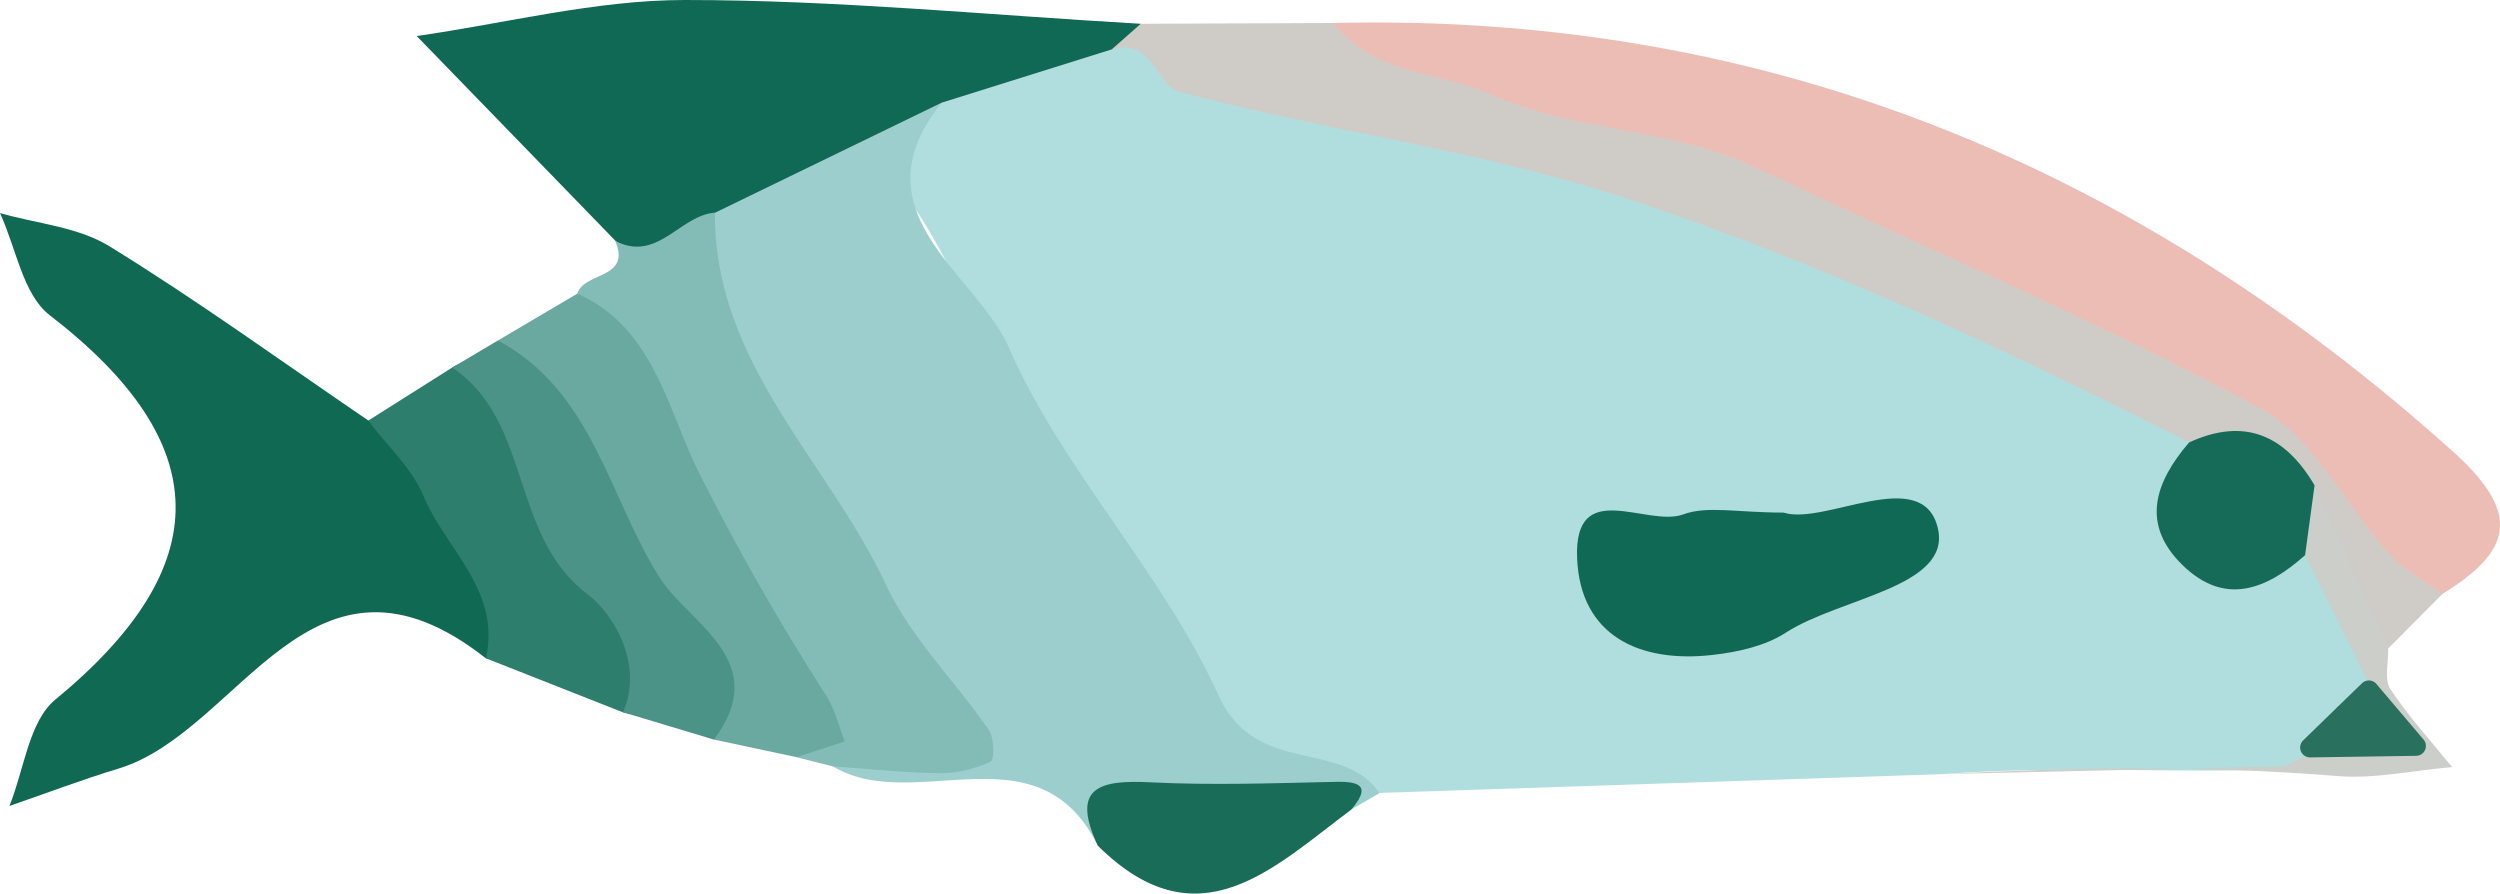 <svg xmlns="http://www.w3.org/2000/svg" viewBox="0 0 595.88 212.98">
    <defs>
        <style>
            .cls-1 {
                fill: #b0ddde;
            }

            .cls-2 {
                fill: #9bcecd;
            }

            .cls-3 {
                fill: #ecbdb4;
            }

            .cls-4 {
                fill: #0f6953;
            }

            .cls-5 {
                fill: #106954;
            }

            .cls-6 {
                fill: #cfccc8;
            }

            .cls-7 {
                fill: #83bcb7;
            }

            .cls-8 {
                fill: #69a9a0;
            }

            .cls-9 {
                fill: #2d7e6c;
            }

            .cls-10 {
                fill: #4a9386;
            }

            .cls-11 {
                fill: #186c58;
            }

            .cls-12 {
                fill: #cbcec9;
            }

            .cls-13 {
                fill: #0f6955;
            }

            .cls-14 {
                fill: #156b57;
            }

            .cls-15 {
                fill: #29715e;
            }
        </style>
    </defs>
    <g id="Layer_2" data-name="Layer 2">
        <g id="Layer_1-2" data-name="Layer 1">
            <g id="_1ewjTe.tif" data-name="1ewjTe.tif">
                <path class="cls-1"
                    d="M463.17,184.51,328.77,189a26.82,26.82,0,0,0-13.41-3.39c-11.58.36-19.42-5.4-25.68-14.92-15.8-24-28.82-49.9-45.21-73.28-12.11-17.28-17.74-37.69-31-54-4.22-5.17-2.67-11,2.09-15.5,2.33-2.18,5.35-3.63,7.35-6.25,13.14-7.68,27-13.17,42.5-13,6-.3,10.84,1.16,15.36,5.94,6.1,6.45,16.07,10.14,23.37,9.07,18.27-2.68,33.69,6.64,50.72,8.37a53,53,0,0,1,26.79,10.41c5.86,4.36,14.43,3.84,21.75,5.73,21.32,5.53,41.94,12.57,60.14,25.42,2.06,1.45,4.36,3.07,6.85,3,20.1-.54,31.21,18.39,49.17,22.45,1.67.38,2.62,2.38,3.31,4.07,1,3.78-.81,7-2.06,10.34-2.43,6.53-2.42,12.77,2.69,18,4.95,5.12,11.11,4.26,17.16,2.56,3.08-.87,5.87-2.88,9.32-2,9.56,8.3,12.33,19.93,15.5,31.38-7.28,7.75-11.54,19.13-24.46,20.09C515.05,184.15,489.09,182.51,463.17,184.51Z" />
                <path class="cls-2"
                    d="M224.45,24.47c-21,26.06,8.23,40.7,16,58.36,12.82,29.26,36.69,53.67,49.93,82.82,8.93,19.67,29.31,10.24,38.43,23.38L322,193c-8.39-4.39-17.4-1.43-26.11-2.12-5.68-.45-11.46.34-17.12-.19-8.77-.8-15.23,1.27-17.1,10.89-14.27-28.82-43.75-7.22-63.17-18.93,6.78-6.64,14.87-3.15,22.54-2.86,3.16.12,7.09,1.92,9.09-1.15,2.32-3.56-2-5.53-3.67-8-14.6-21.83-27.94-44.4-40.74-67.33-6.84-12.26-14.54-24-18.59-37.61-1.71-5.74-2.61-11.22.89-16.59,14.17-13,31.94-19.16,49.34-26A6.43,6.43,0,0,1,224.45,24.47Z" />
                <path class="cls-3"
                    d="M317.79,5.48C420.78,3,508.55,39.32,584.6,107.56c16.6,14.9,14.11,23.77-2.43,34-5,3.44-9.16,1.27-12.3-2.59-4.49-5.54-10.23-10.88-12.47-17.28-3-8.54-9.85-12.85-15.14-18.92a9.83,9.83,0,0,0-8.67-3.37c-10,.67-18.4-3.62-25.93-9.26-9.79-7.34-19.69-14.7-29.86-21.33-13.83-9-30.27-13-46-18.06-2.73-.88-5.94-.84-8.22-2.55-13.17-9.89-28.4-11.61-44.14-11.51-5.36,0-10.11-1.65-13.31-6-3.95-5.36-8.53-6.25-15-5-12.46,2.47-22.23-4.16-31.3-11.52C317.28,12.17,316,9,317.79,5.48Z" />
                <path class="cls-4"
                    d="M115.8,156.9c-41.72-32.77-58.39,17.46-87.55,26.29-8.75,2.65-17.32,5.92-26,8.91,3.51-8.61,4.61-20.13,10.94-25.35C51.76,135,51.51,105.69,11.84,75.12,5.44,70.18,3.83,59.05,0,50.79c8.72,2.51,18.52,3.28,26,7.86,21.13,13,41.29,27.63,61.83,41.61C93.2,99,95.57,103,98.07,106.39c9.45,12.78,15.63,27.41,23,41.33C123.36,152,125.12,158.21,115.8,156.9Z" />
                <path class="cls-5"
                    d="M224.45,24.47l-54,26.22c-2.39,1.58-4,4-6,5.87-5.59,5.08-11.56,6.63-17.76.84L99.32,8.59C120.64,5.54,142,0,163.26,0c36.22,0,72.44,3.6,108.66,5.67,1.43,6.24-4.34,4.36-6.9,6.09Z" />
                <path class="cls-6"
                    d="M265,11.76l6.9-6.09,45.87-.19C327.51,18,343.09,17,354.85,22.29c20.93,9.33,43.46,8.05,63.4,17.53,40.12,19.08,81.2,36.33,120.27,57.32,12.8,6.88,20.4,23.18,30.85,34.75,3.52,3.89,8.49,6.49,12.8,9.68l-12.94,13c-9.46-8.08-11.43-20.58-17.94-30.41-1.1-1.67-1.74-3.81-2.72-5.66-5.12-12.11-16.62-11.23-26.79-13.07-43.61-22-87.38-42.75-134.32-58.21-35.19-11.58-71.15-15.91-106.27-25.35C275.51,20.36,274.61,8.8,265,11.76Z" />
                <path class="cls-7"
                    d="M146.62,57.4c10.06,5.26,15.41-6.08,23.79-6.71-.25,35.84,27,59.28,40.81,88.76,5.87,12.55,16.44,22.89,24.47,34.52,1.29,1.87,1.34,7.14.44,7.55a28.7,28.7,0,0,1-11.91,2.77c-8.57-.08-17.13-1-25.7-1.62l-8.68-2.19c7.31-4.83,6.84-9.66,1.69-16.49-11.41-15.15-22.7-30.52-27.09-49.59-1.33-5.8-6-9.75-9.59-14.12C147.32,91.13,146.32,78.4,137.6,70,139.14,64.77,150.61,66.57,146.62,57.4Z" />
                <path class="cls-8"
                    d="M137.6,70c18.27,8,21.69,28.1,28.92,42.49a588.69,588.69,0,0,0,30.4,53.3c2.08,3.25,3,7.27,4.41,10.94l-11.49,3.74-19.69-4.2c1.69-9.45-1.66-17.17-7-24.91a435.88,435.88,0,0,1-32.63-55.14c-2.91-5.89-7.86-10.06-11.81-15.08Z" />
                <path class="cls-9"
                    d="M115.8,156.9c3.69-16.1-9.53-25.94-14.84-38.65-2.79-6.66-8.69-12-13.18-18l20-12.64c4.29-2.76,7.41-1,10,2.63A20.27,20.27,0,0,1,121.44,98c4.45,24.29,25.74,39.94,32.38,63.08,1.47,5.11,5.89,11.53-5.34,8.7Z" />
                <path class="cls-10"
                    d="M148.48,169.76c5.13-11.6-2.57-23.69-8.24-27.94-18.89-14.16-13.32-41.41-32.45-54.2l10.89-6.47c22.62,12.09,26.39,37.33,38.54,56.52,7,11,27.05,19.89,12.94,38.61Z" />
                <path class="cls-11"
                    d="M261.69,201.6c-6.69-14.15.61-15.74,12.65-15.13,14.68.74,29.43.2,44.15-.12,6.42-.14,7.94,1.5,3.53,6.67C303.48,206.83,285.6,225.27,261.69,201.6Z" />
                <path class="cls-12"
                    d="M551.68,115.68l17.55,38.91c.09,3.26-1,7.3.5,9.62,4.34,6.59,9.75,12.47,14.74,18.63-9.13.75-18.29,2.87-27.39,2.13-32.41-2.63-63.34-2.06-93.91-.46l81.5-1.86c10.23-6.43,21.63-3.49,31.62-3.87-5.86-3.2-12.31-6.54-11.51-15.67l-15.36-30.78C546,126.23,547,120.7,551.68,115.68Z" />
                <path class="cls-13"
                    d="M425.13,122.18c9.71,3.15,33.2-11.65,36.77,3.77,3.24,14-23.37,16.5-36.27,24.86-4.9,3.18-11.43,4.61-17.39,5.29-17.46,2-31.56-4.56-32.33-23-.82-19.61,16.61-7.32,25.29-10.49C406.92,120.49,414,122.18,425.13,122.18Z" />
                <path class="cls-14"
                    d="M551.68,115.68q-1.12,8.32-2.26,16.65c-9.15,8.15-19.1,12.23-29.21,2.36s-6.46-19.88,1.57-29.24C535,99.38,544.66,103.74,551.68,115.68Z" />
                <path class="cls-15"
                    d="M566.4,163l11.26,13.28a2.35,2.35,0,0,1-1.76,3.87l-25.31.38a2.36,2.36,0,0,1-1.68-4q7-6.83,14.06-13.66A2.35,2.35,0,0,1,566.4,163Z" />
            </g>
        </g>
    </g>
</svg>